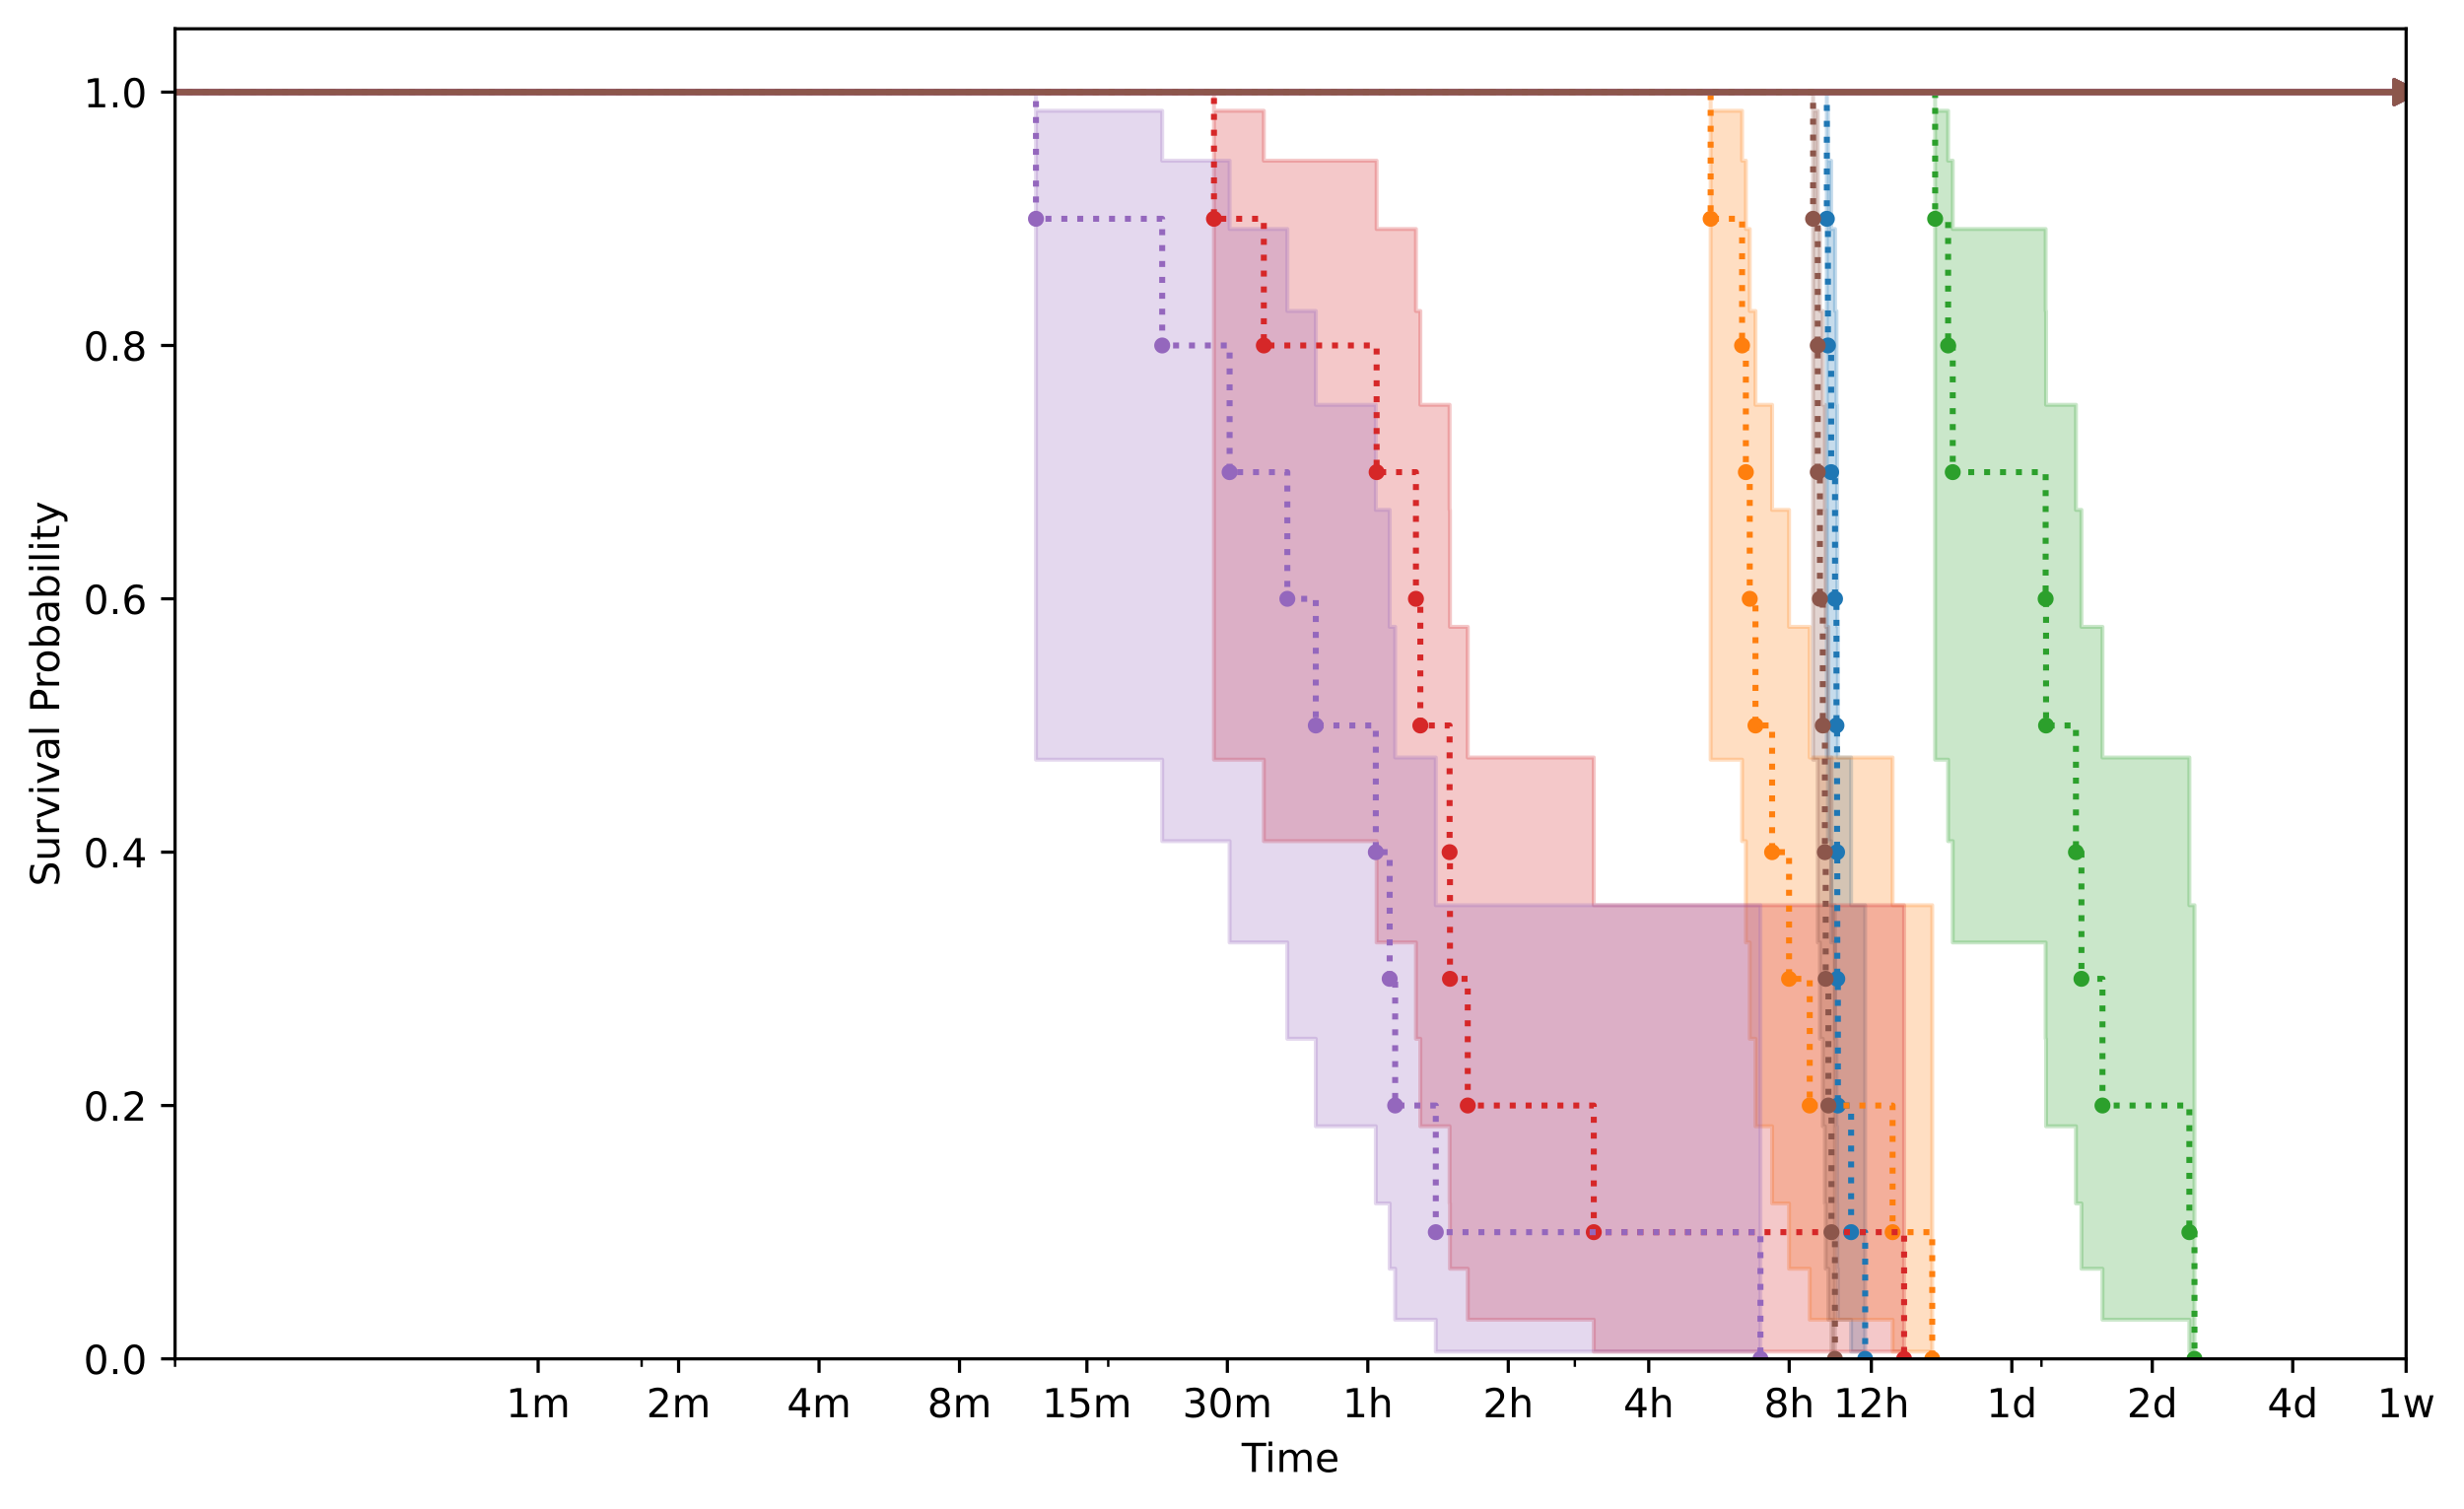 <?xml version="1.0" encoding="utf-8" standalone="no"?>
<!DOCTYPE svg PUBLIC "-//W3C//DTD SVG 1.1//EN"
  "http://www.w3.org/Graphics/SVG/1.1/DTD/svg11.dtd">
<!-- Created with matplotlib (https://matplotlib.org/) -->
<svg height="377.396pt" version="1.1" viewBox="0 0 616.252 377.396" width="616.252pt" xmlns="http://www.w3.org/2000/svg" xmlns:xlink="http://www.w3.org/1999/xlink">
 <defs>
  <style type="text/css">
*{stroke-linecap:butt;stroke-linejoin:round;}
  </style>
 </defs>
 <g id="figure_1">
  <g id="patch_1">
   <path d="M 0 377.396 
L 616.252 377.396 
L 616.252 0 
L 0 0 
z
" style="fill:#ffffff;"/>
  </g>
  <g id="axes_1">
   <g id="patch_2">
    <path d="M 43.781 339.84 
L 601.781 339.84 
L 601.781 7.2 
L 43.781 7.2 
z
" style="fill:#ffffff;"/>
   </g>
   <g id="PolyCollection_1">
    <path clip-path="url(#p72eb9f3096)" d="M -167.45 23.04 
L -167.45 23.04 
L 456.898 23.04 
L 456.898 189.991 
L 457.175 189.991 
L 457.175 210.367 
L 457.975 210.367 
L 457.975 235.703 
L 458.946 235.703 
L 458.946 259.794 
L 459.303 259.794 
L 459.303 281.674 
L 459.456 281.674 
L 459.456 300.971 
L 459.511 300.971 
L 459.511 317.305 
L 459.657 317.305 
L 459.657 330.048 
L 462.971 330.048 
L 462.971 338.027 
L 466.483 338.027 
L 466.483 339.84 
L 466.483 339.84 
L 466.483 339.84 
L 466.483 226.385 
L 462.971 226.385 
L 462.971 189.45 
L 459.657 189.45 
L 459.657 156.772 
L 459.511 156.772 
L 459.511 127.519 
L 459.456 127.519 
L 459.456 101.234 
L 459.303 101.234 
L 459.303 77.776 
L 458.946 77.776 
L 458.946 57.271 
L 457.975 57.271 
L 457.975 40.188 
L 457.175 40.188 
L 457.175 27.703 
L 456.898 27.703 
L 456.898 23.04 
L -167.45 23.04 
z
" style="fill:#1f77b4;fill-opacity:0.25;stroke:#1f77b4;stroke-opacity:0.25;"/>
   </g>
   <g id="PolyCollection_2">
    <path clip-path="url(#p72eb9f3096)" d="M -167.45 23.04 
L -167.45 23.04 
L 601.781 23.04 
L 601.781 23.04 
L 601.781 23.04 
L 601.781 23.04 
L 601.781 23.04 
L -167.45 23.04 
z
" style="fill:#1f77b4;fill-opacity:0.25;stroke:#1f77b4;stroke-opacity:0.25;"/>
   </g>
   <g id="PolyCollection_3">
    <path clip-path="url(#p72eb9f3096)" d="M -167.45 23.04 
L -167.45 23.04 
L 427.835 23.04 
L 427.835 189.991 
L 435.698 189.991 
L 435.698 210.367 
L 436.644 210.367 
L 436.644 235.703 
L 437.615 235.703 
L 437.615 259.794 
L 439.048 259.794 
L 439.048 281.674 
L 443.207 281.674 
L 443.207 300.971 
L 447.447 300.971 
L 447.447 317.305 
L 452.616 317.305 
L 452.616 330.048 
L 473.34 330.048 
L 473.34 338.027 
L 483.254 338.027 
L 483.254 339.84 
L 483.254 339.84 
L 483.254 339.84 
L 483.254 226.385 
L 473.34 226.385 
L 473.34 189.45 
L 452.616 189.45 
L 452.616 156.772 
L 447.447 156.772 
L 447.447 127.519 
L 443.207 127.519 
L 443.207 101.234 
L 439.048 101.234 
L 439.048 77.776 
L 437.615 77.776 
L 437.615 57.271 
L 436.644 57.271 
L 436.644 40.188 
L 435.698 40.188 
L 435.698 27.703 
L 427.835 27.703 
L 427.835 23.04 
L -167.45 23.04 
z
" style="fill:#ff7f0e;fill-opacity:0.25;stroke:#ff7f0e;stroke-opacity:0.25;"/>
   </g>
   <g id="PolyCollection_4">
    <path clip-path="url(#p72eb9f3096)" d="M -167.45 23.04 
L -167.45 23.04 
L 601.781 23.04 
L 601.781 23.04 
L 601.781 23.04 
L 601.781 23.04 
L 601.781 23.04 
L -167.45 23.04 
z
" style="fill:#ff7f0e;fill-opacity:0.25;stroke:#ff7f0e;stroke-opacity:0.25;"/>
   </g>
   <g id="PolyCollection_5">
    <path clip-path="url(#p72eb9f3096)" d="M -167.45 23.04 
L -167.45 23.04 
L 483.983 23.04 
L 483.983 189.991 
L 487.229 189.991 
L 487.229 210.367 
L 488.385 210.367 
L 488.385 235.703 
L 511.618 235.703 
L 511.618 259.794 
L 511.722 259.794 
L 511.722 281.674 
L 519.202 281.674 
L 519.202 300.971 
L 520.575 300.971 
L 520.575 317.305 
L 525.832 317.305 
L 525.832 330.048 
L 547.566 330.048 
L 547.566 338.027 
L 548.846 338.027 
L 548.846 339.84 
L 548.846 339.84 
L 548.846 339.84 
L 548.846 226.385 
L 547.566 226.385 
L 547.566 189.45 
L 525.832 189.45 
L 525.832 156.772 
L 520.575 156.772 
L 520.575 127.519 
L 519.202 127.519 
L 519.202 101.234 
L 511.722 101.234 
L 511.722 77.776 
L 511.618 77.776 
L 511.618 57.271 
L 488.385 57.271 
L 488.385 40.188 
L 487.229 40.188 
L 487.229 27.703 
L 483.983 27.703 
L 483.983 23.04 
L -167.45 23.04 
z
" style="fill:#2ca02c;fill-opacity:0.25;stroke:#2ca02c;stroke-opacity:0.25;"/>
   </g>
   <g id="PolyCollection_6">
    <path clip-path="url(#p72eb9f3096)" d="M -167.45 23.04 
L -167.45 23.04 
L 601.781 23.04 
L 601.781 23.04 
L 601.781 23.04 
L 601.781 23.04 
L 601.781 23.04 
L -167.45 23.04 
z
" style="fill:#2ca02c;fill-opacity:0.25;stroke:#2ca02c;stroke-opacity:0.25;"/>
   </g>
   <g id="PolyCollection_7">
    <path clip-path="url(#p72eb9f3096)" d="M -167.45 23.04 
L -167.45 23.04 
L 303.619 23.04 
L 303.619 189.991 
L 316.088 189.991 
L 316.088 210.367 
L 344.298 210.367 
L 344.298 235.703 
L 354.13 235.703 
L 354.13 259.794 
L 355.228 259.794 
L 355.228 281.674 
L 362.55 281.674 
L 362.55 300.971 
L 362.644 300.971 
L 362.644 317.305 
L 367.089 317.305 
L 367.089 330.048 
L 398.611 330.048 
L 398.611 338.027 
L 476.215 338.027 
L 476.215 339.84 
L 476.215 339.84 
L 476.215 339.84 
L 476.215 226.385 
L 398.611 226.385 
L 398.611 189.45 
L 367.089 189.45 
L 367.089 156.772 
L 362.644 156.772 
L 362.644 127.519 
L 362.55 127.519 
L 362.55 101.234 
L 355.228 101.234 
L 355.228 77.776 
L 354.13 77.776 
L 354.13 57.271 
L 344.298 57.271 
L 344.298 40.188 
L 316.088 40.188 
L 316.088 27.703 
L 303.619 27.703 
L 303.619 23.04 
L -167.45 23.04 
z
" style="fill:#d62728;fill-opacity:0.25;stroke:#d62728;stroke-opacity:0.25;"/>
   </g>
   <g id="PolyCollection_8">
    <path clip-path="url(#p72eb9f3096)" d="M -167.45 23.04 
L -167.45 23.04 
L 601.781 23.04 
L 601.781 23.04 
L 601.781 23.04 
L 601.781 23.04 
L 601.781 23.04 
L -167.45 23.04 
z
" style="fill:#d62728;fill-opacity:0.25;stroke:#d62728;stroke-opacity:0.25;"/>
   </g>
   <g id="PolyCollection_9">
    <defs>
     <path d="M -167.45 -354.356 
L -167.45 -354.356 
L 259.099 -354.356 
L 259.099 -187.406 
L 290.667 -187.406 
L 290.667 -167.029 
L 307.525 -167.029 
L 307.525 -141.694 
L 321.965 -141.694 
L 321.965 -117.602 
L 329.085 -117.602 
L 329.085 -95.723 
L 344.095 -95.723 
L 344.095 -76.425 
L 347.561 -76.425 
L 347.561 -60.092 
L 348.932 -60.092 
L 348.932 -47.348 
L 359.097 -47.348 
L 359.097 -39.369 
L 440.291 -39.369 
L 440.291 -37.556 
L 440.291 -37.556 
L 440.291 -37.556 
L 440.291 -151.011 
L 359.097 -151.011 
L 359.097 -187.946 
L 348.932 -187.946 
L 348.932 -220.625 
L 347.561 -220.625 
L 347.561 -249.877 
L 344.095 -249.877 
L 344.095 -276.162 
L 329.085 -276.162 
L 329.085 -299.62 
L 321.965 -299.62 
L 321.965 -320.126 
L 307.525 -320.126 
L 307.525 -337.209 
L 290.667 -337.209 
L 290.667 -349.693 
L 259.099 -349.693 
L 259.099 -354.356 
L -167.45 -354.356 
z
" id="mc610e622b3" style="stroke:#9467bd;stroke-opacity:0.25;"/>
    </defs>
    <g clip-path="url(#p72eb9f3096)">
     <use style="fill:#9467bd;fill-opacity:0.25;stroke:#9467bd;stroke-opacity:0.25;" x="0" xlink:href="#mc610e622b3" y="377.396"/>
    </g>
   </g>
   <g id="PolyCollection_10">
    <path clip-path="url(#p72eb9f3096)" d="M -167.45 23.04 
L -167.45 23.04 
L 601.781 23.04 
L 601.781 23.04 
L 601.781 23.04 
L 601.781 23.04 
L 601.781 23.04 
L -167.45 23.04 
z
" style="fill:#9467bd;fill-opacity:0.25;stroke:#9467bd;stroke-opacity:0.25;"/>
   </g>
   <g id="PolyCollection_11">
    <path clip-path="url(#p72eb9f3096)" d="M -167.45 23.04 
L -167.45 23.04 
L 453.459 23.04 
L 453.459 189.991 
L 454.619 189.991 
L 454.619 210.367 
L 454.627 210.367 
L 454.627 235.703 
L 455.166 235.703 
L 455.166 259.794 
L 455.887 259.794 
L 455.887 281.674 
L 456.406 281.674 
L 456.406 300.971 
L 456.612 300.971 
L 456.612 317.305 
L 457.291 317.305 
L 457.291 330.048 
L 458.054 330.048 
L 458.054 338.027 
L 458.918 338.027 
L 458.918 339.84 
L 458.918 339.84 
L 458.918 339.84 
L 458.918 226.385 
L 458.054 226.385 
L 458.054 189.45 
L 457.291 189.45 
L 457.291 156.772 
L 456.612 156.772 
L 456.612 127.519 
L 456.406 127.519 
L 456.406 101.234 
L 455.887 101.234 
L 455.887 77.776 
L 455.166 77.776 
L 455.166 57.271 
L 454.627 57.271 
L 454.627 40.188 
L 454.619 40.188 
L 454.619 27.703 
L 453.459 27.703 
L 453.459 23.04 
L -167.45 23.04 
z
" style="fill:#8c564b;fill-opacity:0.25;stroke:#8c564b;stroke-opacity:0.25;"/>
   </g>
   <g id="PolyCollection_12">
    <path clip-path="url(#p72eb9f3096)" d="M -167.45 23.04 
L -167.45 23.04 
L 601.781 23.04 
L 601.781 23.04 
L 601.781 23.04 
L 601.781 23.04 
L 601.781 23.04 
L -167.45 23.04 
z
" style="fill:#8c564b;fill-opacity:0.25;stroke:#8c564b;stroke-opacity:0.25;"/>
   </g>
   <g id="matplotlib.axis_1">
    <g id="xtick_1">
     <g id="line2d_1">
      <defs>
       <path d="M 0 0 
L 0 3.5 
" id="m218b81f4ec" style="stroke:#000000;stroke-width:0.8;"/>
      </defs>
      <g>
       <use style="stroke:#000000;stroke-width:0.8;" x="134.589" xlink:href="#m218b81f4ec" y="339.84"/>
      </g>
     </g>
     <g id="text_1">
      <!-- 1m -->
      <defs>
       <path d="M 12.406 8.297 
L 28.516 8.297 
L 28.516 63.922 
L 10.984 60.406 
L 10.984 69.391 
L 28.422 72.906 
L 38.281 72.906 
L 38.281 8.297 
L 54.391 8.297 
L 54.391 0 
L 12.406 0 
z
" id="DejaVuSans-49"/>
       <path d="M 52 44.188 
Q 55.375 50.25 60.062 53.125 
Q 64.75 56 71.094 56 
Q 79.641 56 84.281 50.016 
Q 88.922 44.047 88.922 33.016 
L 88.922 0 
L 79.891 0 
L 79.891 32.719 
Q 79.891 40.578 77.094 44.375 
Q 74.312 48.188 68.609 48.188 
Q 61.625 48.188 57.562 43.547 
Q 53.516 38.922 53.516 30.906 
L 53.516 0 
L 44.484 0 
L 44.484 32.719 
Q 44.484 40.625 41.703 44.406 
Q 38.922 48.188 33.109 48.188 
Q 26.219 48.188 22.156 43.531 
Q 18.109 38.875 18.109 30.906 
L 18.109 0 
L 9.078 0 
L 9.078 54.688 
L 18.109 54.688 
L 18.109 46.188 
Q 21.188 51.219 25.484 53.609 
Q 29.781 56 35.688 56 
Q 41.656 56 45.828 52.969 
Q 50 49.953 52 44.188 
z
" id="DejaVuSans-109"/>
      </defs>
      <g transform="translate(126.538 354.438)scale(0.1 -0.1)">
       <use xlink:href="#DejaVuSans-49"/>
       <use x="63.623" xlink:href="#DejaVuSans-109"/>
      </g>
     </g>
    </g>
    <g id="xtick_2">
     <g id="line2d_2">
      <g>
       <use style="stroke:#000000;stroke-width:0.8;" x="169.719" xlink:href="#m218b81f4ec" y="339.84"/>
      </g>
     </g>
     <g id="text_2">
      <!-- 2m -->
      <defs>
       <path d="M 19.188 8.297 
L 53.609 8.297 
L 53.609 0 
L 7.328 0 
L 7.328 8.297 
Q 12.938 14.109 22.625 23.891 
Q 32.328 33.688 34.812 36.531 
Q 39.547 41.844 41.422 45.531 
Q 43.312 49.219 43.312 52.781 
Q 43.312 58.594 39.234 62.25 
Q 35.156 65.922 28.609 65.922 
Q 23.969 65.922 18.812 64.312 
Q 13.672 62.703 7.812 59.422 
L 7.812 69.391 
Q 13.766 71.781 18.938 73 
Q 24.125 74.219 28.422 74.219 
Q 39.75 74.219 46.484 68.547 
Q 53.219 62.891 53.219 53.422 
Q 53.219 48.922 51.531 44.891 
Q 49.859 40.875 45.406 35.406 
Q 44.188 33.984 37.641 27.219 
Q 31.109 20.453 19.188 8.297 
z
" id="DejaVuSans-50"/>
      </defs>
      <g transform="translate(161.667 354.438)scale(0.1 -0.1)">
       <use xlink:href="#DejaVuSans-50"/>
       <use x="63.623" xlink:href="#DejaVuSans-109"/>
      </g>
     </g>
    </g>
    <g id="xtick_3">
     <g id="line2d_3">
      <g>
       <use style="stroke:#000000;stroke-width:0.8;" x="204.848" xlink:href="#m218b81f4ec" y="339.84"/>
      </g>
     </g>
     <g id="text_3">
      <!-- 4m -->
      <defs>
       <path d="M 37.797 64.312 
L 12.891 25.391 
L 37.797 25.391 
z
M 35.203 72.906 
L 47.609 72.906 
L 47.609 25.391 
L 58.016 25.391 
L 58.016 17.188 
L 47.609 17.188 
L 47.609 0 
L 37.797 0 
L 37.797 17.188 
L 4.891 17.188 
L 4.891 26.703 
z
" id="DejaVuSans-52"/>
      </defs>
      <g transform="translate(196.796 354.438)scale(0.1 -0.1)">
       <use xlink:href="#DejaVuSans-52"/>
       <use x="63.623" xlink:href="#DejaVuSans-109"/>
      </g>
     </g>
    </g>
    <g id="xtick_4">
     <g id="line2d_4">
      <g>
       <use style="stroke:#000000;stroke-width:0.8;" x="239.977" xlink:href="#m218b81f4ec" y="339.84"/>
      </g>
     </g>
     <g id="text_4">
      <!-- 8m -->
      <defs>
       <path d="M 31.781 34.625 
Q 24.75 34.625 20.719 30.859 
Q 16.703 27.094 16.703 20.516 
Q 16.703 13.922 20.719 10.156 
Q 24.75 6.391 31.781 6.391 
Q 38.812 6.391 42.859 10.172 
Q 46.922 13.969 46.922 20.516 
Q 46.922 27.094 42.891 30.859 
Q 38.875 34.625 31.781 34.625 
z
M 21.922 38.812 
Q 15.578 40.375 12.031 44.719 
Q 8.5 49.078 8.5 55.328 
Q 8.5 64.062 14.719 69.141 
Q 20.953 74.219 31.781 74.219 
Q 42.672 74.219 48.875 69.141 
Q 55.078 64.062 55.078 55.328 
Q 55.078 49.078 51.531 44.719 
Q 48 40.375 41.703 38.812 
Q 48.828 37.156 52.797 32.312 
Q 56.781 27.484 56.781 20.516 
Q 56.781 9.906 50.312 4.234 
Q 43.844 -1.422 31.781 -1.422 
Q 19.734 -1.422 13.25 4.234 
Q 6.781 9.906 6.781 20.516 
Q 6.781 27.484 10.781 32.312 
Q 14.797 37.156 21.922 38.812 
z
M 18.312 54.391 
Q 18.312 48.734 21.844 45.562 
Q 25.391 42.391 31.781 42.391 
Q 38.141 42.391 41.719 45.562 
Q 45.312 48.734 45.312 54.391 
Q 45.312 60.062 41.719 63.234 
Q 38.141 66.406 31.781 66.406 
Q 25.391 66.406 21.844 63.234 
Q 18.312 60.062 18.312 54.391 
z
" id="DejaVuSans-56"/>
      </defs>
      <g transform="translate(231.926 354.438)scale(0.1 -0.1)">
       <use xlink:href="#DejaVuSans-56"/>
       <use x="63.623" xlink:href="#DejaVuSans-109"/>
      </g>
     </g>
    </g>
    <g id="xtick_5">
     <g id="line2d_5">
      <g>
       <use style="stroke:#000000;stroke-width:0.8;" x="271.836" xlink:href="#m218b81f4ec" y="339.84"/>
      </g>
     </g>
     <g id="text_5">
      <!-- 15m -->
      <defs>
       <path d="M 10.797 72.906 
L 49.516 72.906 
L 49.516 64.594 
L 19.828 64.594 
L 19.828 46.734 
Q 21.969 47.469 24.109 47.828 
Q 26.266 48.188 28.422 48.188 
Q 40.625 48.188 47.75 41.5 
Q 54.891 34.812 54.891 23.391 
Q 54.891 11.625 47.562 5.094 
Q 40.234 -1.422 26.906 -1.422 
Q 22.312 -1.422 17.547 -0.641 
Q 12.797 0.141 7.719 1.703 
L 7.719 11.625 
Q 12.109 9.234 16.797 8.062 
Q 21.484 6.891 26.703 6.891 
Q 35.156 6.891 40.078 11.328 
Q 45.016 15.766 45.016 23.391 
Q 45.016 31 40.078 35.438 
Q 35.156 39.891 26.703 39.891 
Q 22.75 39.891 18.812 39.016 
Q 14.891 38.141 10.797 36.281 
z
" id="DejaVuSans-53"/>
      </defs>
      <g transform="translate(260.603 354.438)scale(0.1 -0.1)">
       <use xlink:href="#DejaVuSans-49"/>
       <use x="63.623" xlink:href="#DejaVuSans-53"/>
       <use x="127.246" xlink:href="#DejaVuSans-109"/>
      </g>
     </g>
    </g>
    <g id="xtick_6">
     <g id="line2d_6">
      <g>
       <use style="stroke:#000000;stroke-width:0.8;" x="306.965" xlink:href="#m218b81f4ec" y="339.84"/>
      </g>
     </g>
     <g id="text_6">
      <!-- 30m -->
      <defs>
       <path d="M 40.578 39.312 
Q 47.656 37.797 51.625 33 
Q 55.609 28.219 55.609 21.188 
Q 55.609 10.406 48.188 4.484 
Q 40.766 -1.422 27.094 -1.422 
Q 22.516 -1.422 17.656 -0.516 
Q 12.797 0.391 7.625 2.203 
L 7.625 11.719 
Q 11.719 9.328 16.594 8.109 
Q 21.484 6.891 26.812 6.891 
Q 36.078 6.891 40.938 10.547 
Q 45.797 14.203 45.797 21.188 
Q 45.797 27.641 41.281 31.266 
Q 36.766 34.906 28.719 34.906 
L 20.219 34.906 
L 20.219 43.016 
L 29.109 43.016 
Q 36.375 43.016 40.234 45.922 
Q 44.094 48.828 44.094 54.297 
Q 44.094 59.906 40.109 62.906 
Q 36.141 65.922 28.719 65.922 
Q 24.656 65.922 20.016 65.031 
Q 15.375 64.156 9.812 62.312 
L 9.812 71.094 
Q 15.438 72.656 20.344 73.438 
Q 25.25 74.219 29.594 74.219 
Q 40.828 74.219 47.359 69.109 
Q 53.906 64.016 53.906 55.328 
Q 53.906 49.266 50.438 45.094 
Q 46.969 40.922 40.578 39.312 
z
" id="DejaVuSans-51"/>
       <path d="M 31.781 66.406 
Q 24.172 66.406 20.328 58.906 
Q 16.5 51.422 16.5 36.375 
Q 16.5 21.391 20.328 13.891 
Q 24.172 6.391 31.781 6.391 
Q 39.453 6.391 43.281 13.891 
Q 47.125 21.391 47.125 36.375 
Q 47.125 51.422 43.281 58.906 
Q 39.453 66.406 31.781 66.406 
z
M 31.781 74.219 
Q 44.047 74.219 50.516 64.516 
Q 56.984 54.828 56.984 36.375 
Q 56.984 17.969 50.516 8.266 
Q 44.047 -1.422 31.781 -1.422 
Q 19.531 -1.422 13.062 8.266 
Q 6.594 17.969 6.594 36.375 
Q 6.594 54.828 13.062 64.516 
Q 19.531 74.219 31.781 74.219 
z
" id="DejaVuSans-48"/>
      </defs>
      <g transform="translate(295.732 354.438)scale(0.1 -0.1)">
       <use xlink:href="#DejaVuSans-51"/>
       <use x="63.623" xlink:href="#DejaVuSans-48"/>
       <use x="127.246" xlink:href="#DejaVuSans-109"/>
      </g>
     </g>
    </g>
    <g id="xtick_7">
     <g id="line2d_7">
      <g>
       <use style="stroke:#000000;stroke-width:0.8;" x="342.094" xlink:href="#m218b81f4ec" y="339.84"/>
      </g>
     </g>
     <g id="text_7">
      <!-- 1h -->
      <defs>
       <path d="M 54.891 33.016 
L 54.891 0 
L 45.906 0 
L 45.906 32.719 
Q 45.906 40.484 42.875 44.328 
Q 39.844 48.188 33.797 48.188 
Q 26.516 48.188 22.312 43.547 
Q 18.109 38.922 18.109 30.906 
L 18.109 0 
L 9.078 0 
L 9.078 75.984 
L 18.109 75.984 
L 18.109 46.188 
Q 21.344 51.125 25.703 53.562 
Q 30.078 56 35.797 56 
Q 45.219 56 50.047 50.172 
Q 54.891 44.344 54.891 33.016 
z
" id="DejaVuSans-104"/>
      </defs>
      <g transform="translate(335.744 354.438)scale(0.1 -0.1)">
       <use xlink:href="#DejaVuSans-49"/>
       <use x="63.623" xlink:href="#DejaVuSans-104"/>
      </g>
     </g>
    </g>
    <g id="xtick_8">
     <g id="line2d_8">
      <g>
       <use style="stroke:#000000;stroke-width:0.8;" x="377.224" xlink:href="#m218b81f4ec" y="339.84"/>
      </g>
     </g>
     <g id="text_8">
      <!-- 2h -->
      <g transform="translate(370.874 354.438)scale(0.1 -0.1)">
       <use xlink:href="#DejaVuSans-50"/>
       <use x="63.623" xlink:href="#DejaVuSans-104"/>
      </g>
     </g>
    </g>
    <g id="xtick_9">
     <g id="line2d_9">
      <g>
       <use style="stroke:#000000;stroke-width:0.8;" x="412.353" xlink:href="#m218b81f4ec" y="339.84"/>
      </g>
     </g>
     <g id="text_9">
      <!-- 4h -->
      <g transform="translate(406.003 354.438)scale(0.1 -0.1)">
       <use xlink:href="#DejaVuSans-52"/>
       <use x="63.623" xlink:href="#DejaVuSans-104"/>
      </g>
     </g>
    </g>
    <g id="xtick_10">
     <g id="line2d_10">
      <g>
       <use style="stroke:#000000;stroke-width:0.8;" x="447.482" xlink:href="#m218b81f4ec" y="339.84"/>
      </g>
     </g>
     <g id="text_10">
      <!-- 8h -->
      <g transform="translate(441.132 354.438)scale(0.1 -0.1)">
       <use xlink:href="#DejaVuSans-56"/>
       <use x="63.623" xlink:href="#DejaVuSans-104"/>
      </g>
     </g>
    </g>
    <g id="xtick_11">
     <g id="line2d_11">
      <g>
       <use style="stroke:#000000;stroke-width:0.8;" x="468.031" xlink:href="#m218b81f4ec" y="339.84"/>
      </g>
     </g>
     <g id="text_11">
      <!-- 12h -->
      <g transform="translate(458.5 354.438)scale(0.1 -0.1)">
       <use xlink:href="#DejaVuSans-49"/>
       <use x="63.623" xlink:href="#DejaVuSans-50"/>
       <use x="127.246" xlink:href="#DejaVuSans-104"/>
      </g>
     </g>
    </g>
    <g id="xtick_12">
     <g id="line2d_12">
      <g>
       <use style="stroke:#000000;stroke-width:0.8;" x="503.161" xlink:href="#m218b81f4ec" y="339.84"/>
      </g>
     </g>
     <g id="text_12">
      <!-- 1d -->
      <defs>
       <path d="M 45.406 46.391 
L 45.406 75.984 
L 54.391 75.984 
L 54.391 0 
L 45.406 0 
L 45.406 8.203 
Q 42.578 3.328 38.25 0.953 
Q 33.938 -1.422 27.875 -1.422 
Q 17.969 -1.422 11.734 6.484 
Q 5.516 14.406 5.516 27.297 
Q 5.516 40.188 11.734 48.094 
Q 17.969 56 27.875 56 
Q 33.938 56 38.25 53.625 
Q 42.578 51.266 45.406 46.391 
z
M 14.797 27.297 
Q 14.797 17.391 18.875 11.75 
Q 22.953 6.109 30.078 6.109 
Q 37.203 6.109 41.297 11.75 
Q 45.406 17.391 45.406 27.297 
Q 45.406 37.203 41.297 42.844 
Q 37.203 48.484 30.078 48.484 
Q 22.953 48.484 18.875 42.844 
Q 14.797 37.203 14.797 27.297 
z
" id="DejaVuSans-100"/>
      </defs>
      <g transform="translate(496.805 354.438)scale(0.1 -0.1)">
       <use xlink:href="#DejaVuSans-49"/>
       <use x="63.623" xlink:href="#DejaVuSans-100"/>
      </g>
     </g>
    </g>
    <g id="xtick_13">
     <g id="line2d_13">
      <g>
       <use style="stroke:#000000;stroke-width:0.8;" x="538.29" xlink:href="#m218b81f4ec" y="339.84"/>
      </g>
     </g>
     <g id="text_13">
      <!-- 2d -->
      <g transform="translate(531.935 354.438)scale(0.1 -0.1)">
       <use xlink:href="#DejaVuSans-50"/>
       <use x="63.623" xlink:href="#DejaVuSans-100"/>
      </g>
     </g>
    </g>
    <g id="xtick_14">
     <g id="line2d_14">
      <g>
       <use style="stroke:#000000;stroke-width:0.8;" x="573.419" xlink:href="#m218b81f4ec" y="339.84"/>
      </g>
     </g>
     <g id="text_14">
      <!-- 4d -->
      <g transform="translate(567.064 354.438)scale(0.1 -0.1)">
       <use xlink:href="#DejaVuSans-52"/>
       <use x="63.623" xlink:href="#DejaVuSans-100"/>
      </g>
     </g>
    </g>
    <g id="xtick_15">
     <g id="line2d_15">
      <g>
       <use style="stroke:#000000;stroke-width:0.8;" x="601.781" xlink:href="#m218b81f4ec" y="339.84"/>
      </g>
     </g>
     <g id="text_15">
      <!-- 1w -->
      <defs>
       <path d="M 4.203 54.688 
L 13.188 54.688 
L 24.422 12.016 
L 35.594 54.688 
L 46.188 54.688 
L 57.422 12.016 
L 68.609 54.688 
L 77.594 54.688 
L 63.281 0 
L 52.688 0 
L 40.922 44.828 
L 29.109 0 
L 18.5 0 
z
" id="DejaVuSans-119"/>
      </defs>
      <g transform="translate(594.511 354.438)scale(0.1 -0.1)">
       <use xlink:href="#DejaVuSans-49"/>
       <use x="63.623" xlink:href="#DejaVuSans-119"/>
      </g>
     </g>
    </g>
    <g id="xtick_16">
     <g id="line2d_16">
      <defs>
       <path d="M 0 0 
L 0 2 
" id="mbecf3d62a8" style="stroke:#000000;stroke-width:0.6;"/>
      </defs>
      <g>
       <use style="stroke:#000000;stroke-width:0.6;" x="43.781" xlink:href="#mbecf3d62a8" y="339.84"/>
      </g>
     </g>
    </g>
    <g id="xtick_17">
     <g id="line2d_17">
      <g>
       <use style="stroke:#000000;stroke-width:0.6;" x="160.478" xlink:href="#mbecf3d62a8" y="339.84"/>
      </g>
     </g>
    </g>
    <g id="xtick_18">
     <g id="line2d_18">
      <g>
       <use style="stroke:#000000;stroke-width:0.6;" x="277.175" xlink:href="#mbecf3d62a8" y="339.84"/>
      </g>
     </g>
    </g>
    <g id="xtick_19">
     <g id="line2d_19">
      <g>
       <use style="stroke:#000000;stroke-width:0.6;" x="393.872" xlink:href="#mbecf3d62a8" y="339.84"/>
      </g>
     </g>
    </g>
    <g id="xtick_20">
     <g id="line2d_20">
      <g>
       <use style="stroke:#000000;stroke-width:0.6;" x="510.569" xlink:href="#mbecf3d62a8" y="339.84"/>
      </g>
     </g>
    </g>
    <g id="text_16">
     <!-- Time -->
     <defs>
      <path d="M -0.297 72.906 
L 61.375 72.906 
L 61.375 64.594 
L 35.5 64.594 
L 35.5 0 
L 25.594 0 
L 25.594 64.594 
L -0.297 64.594 
z
" id="DejaVuSans-84"/>
      <path d="M 9.422 54.688 
L 18.406 54.688 
L 18.406 0 
L 9.422 0 
z
M 9.422 75.984 
L 18.406 75.984 
L 18.406 64.594 
L 9.422 64.594 
z
" id="DejaVuSans-105"/>
      <path d="M 56.203 29.594 
L 56.203 25.203 
L 14.891 25.203 
Q 15.484 15.922 20.484 11.062 
Q 25.484 6.203 34.422 6.203 
Q 39.594 6.203 44.453 7.469 
Q 49.312 8.734 54.109 11.281 
L 54.109 2.781 
Q 49.266 0.734 44.188 -0.344 
Q 39.109 -1.422 33.891 -1.422 
Q 20.797 -1.422 13.156 6.188 
Q 5.516 13.812 5.516 26.812 
Q 5.516 40.234 12.766 48.109 
Q 20.016 56 32.328 56 
Q 43.359 56 49.781 48.891 
Q 56.203 41.797 56.203 29.594 
z
M 47.219 32.234 
Q 47.125 39.594 43.094 43.984 
Q 39.062 48.391 32.422 48.391 
Q 24.906 48.391 20.391 44.141 
Q 15.875 39.891 15.188 32.172 
z
" id="DejaVuSans-101"/>
     </defs>
     <g transform="translate(310.548 368.117)scale(0.1 -0.1)">
      <use xlink:href="#DejaVuSans-84"/>
      <use x="57.959" xlink:href="#DejaVuSans-105"/>
      <use x="85.742" xlink:href="#DejaVuSans-109"/>
      <use x="183.154" xlink:href="#DejaVuSans-101"/>
     </g>
    </g>
   </g>
   <g id="matplotlib.axis_2">
    <g id="ytick_1">
     <g id="line2d_21">
      <defs>
       <path d="M 0 0 
L -3.5 0 
" id="mbb602f7988" style="stroke:#000000;stroke-width:0.8;"/>
      </defs>
      <g>
       <use style="stroke:#000000;stroke-width:0.8;" x="43.781" xlink:href="#mbb602f7988" y="339.84"/>
      </g>
     </g>
     <g id="text_17">
      <!-- 0.0 -->
      <defs>
       <path d="M 10.688 12.406 
L 21 12.406 
L 21 0 
L 10.688 0 
z
" id="DejaVuSans-46"/>
      </defs>
      <g transform="translate(20.878 343.639)scale(0.1 -0.1)">
       <use xlink:href="#DejaVuSans-48"/>
       <use x="63.623" xlink:href="#DejaVuSans-46"/>
       <use x="95.41" xlink:href="#DejaVuSans-48"/>
      </g>
     </g>
    </g>
    <g id="ytick_2">
     <g id="line2d_22">
      <g>
       <use style="stroke:#000000;stroke-width:0.8;" x="43.781" xlink:href="#mbb602f7988" y="276.48"/>
      </g>
     </g>
     <g id="text_18">
      <!-- 0.2 -->
      <g transform="translate(20.878 280.279)scale(0.1 -0.1)">
       <use xlink:href="#DejaVuSans-48"/>
       <use x="63.623" xlink:href="#DejaVuSans-46"/>
       <use x="95.41" xlink:href="#DejaVuSans-50"/>
      </g>
     </g>
    </g>
    <g id="ytick_3">
     <g id="line2d_23">
      <g>
       <use style="stroke:#000000;stroke-width:0.8;" x="43.781" xlink:href="#mbb602f7988" y="213.12"/>
      </g>
     </g>
     <g id="text_19">
      <!-- 0.4 -->
      <g transform="translate(20.878 216.919)scale(0.1 -0.1)">
       <use xlink:href="#DejaVuSans-48"/>
       <use x="63.623" xlink:href="#DejaVuSans-46"/>
       <use x="95.41" xlink:href="#DejaVuSans-52"/>
      </g>
     </g>
    </g>
    <g id="ytick_4">
     <g id="line2d_24">
      <g>
       <use style="stroke:#000000;stroke-width:0.8;" x="43.781" xlink:href="#mbb602f7988" y="149.76"/>
      </g>
     </g>
     <g id="text_20">
      <!-- 0.6 -->
      <defs>
       <path d="M 33.016 40.375 
Q 26.375 40.375 22.484 35.828 
Q 18.609 31.297 18.609 23.391 
Q 18.609 15.531 22.484 10.953 
Q 26.375 6.391 33.016 6.391 
Q 39.656 6.391 43.531 10.953 
Q 47.406 15.531 47.406 23.391 
Q 47.406 31.297 43.531 35.828 
Q 39.656 40.375 33.016 40.375 
z
M 52.594 71.297 
L 52.594 62.312 
Q 48.875 64.062 45.094 64.984 
Q 41.312 65.922 37.594 65.922 
Q 27.828 65.922 22.672 59.328 
Q 17.531 52.734 16.797 39.406 
Q 19.672 43.656 24.016 45.922 
Q 28.375 48.188 33.594 48.188 
Q 44.578 48.188 50.953 41.516 
Q 57.328 34.859 57.328 23.391 
Q 57.328 12.156 50.688 5.359 
Q 44.047 -1.422 33.016 -1.422 
Q 20.359 -1.422 13.672 8.266 
Q 6.984 17.969 6.984 36.375 
Q 6.984 53.656 15.188 63.938 
Q 23.391 74.219 37.203 74.219 
Q 40.922 74.219 44.703 73.484 
Q 48.484 72.75 52.594 71.297 
z
" id="DejaVuSans-54"/>
      </defs>
      <g transform="translate(20.878 153.559)scale(0.1 -0.1)">
       <use xlink:href="#DejaVuSans-48"/>
       <use x="63.623" xlink:href="#DejaVuSans-46"/>
       <use x="95.41" xlink:href="#DejaVuSans-54"/>
      </g>
     </g>
    </g>
    <g id="ytick_5">
     <g id="line2d_25">
      <g>
       <use style="stroke:#000000;stroke-width:0.8;" x="43.781" xlink:href="#mbb602f7988" y="86.4"/>
      </g>
     </g>
     <g id="text_21">
      <!-- 0.8 -->
      <g transform="translate(20.878 90.199)scale(0.1 -0.1)">
       <use xlink:href="#DejaVuSans-48"/>
       <use x="63.623" xlink:href="#DejaVuSans-46"/>
       <use x="95.41" xlink:href="#DejaVuSans-56"/>
      </g>
     </g>
    </g>
    <g id="ytick_6">
     <g id="line2d_26">
      <g>
       <use style="stroke:#000000;stroke-width:0.8;" x="43.781" xlink:href="#mbb602f7988" y="23.04"/>
      </g>
     </g>
     <g id="text_22">
      <!-- 1.0 -->
      <g transform="translate(20.878 26.839)scale(0.1 -0.1)">
       <use xlink:href="#DejaVuSans-49"/>
       <use x="63.623" xlink:href="#DejaVuSans-46"/>
       <use x="95.41" xlink:href="#DejaVuSans-48"/>
      </g>
     </g>
    </g>
    <g id="text_23">
     <!-- Survival Probability -->
     <defs>
      <path d="M 53.516 70.516 
L 53.516 60.891 
Q 47.906 63.578 42.922 64.891 
Q 37.938 66.219 33.297 66.219 
Q 25.25 66.219 20.875 63.094 
Q 16.5 59.969 16.5 54.203 
Q 16.5 49.359 19.406 46.891 
Q 22.312 44.438 30.422 42.922 
L 36.375 41.703 
Q 47.406 39.594 52.656 34.297 
Q 57.906 29 57.906 20.125 
Q 57.906 9.516 50.797 4.047 
Q 43.703 -1.422 29.984 -1.422 
Q 24.812 -1.422 18.969 -0.25 
Q 13.141 0.922 6.891 3.219 
L 6.891 13.375 
Q 12.891 10.016 18.656 8.297 
Q 24.422 6.594 29.984 6.594 
Q 38.422 6.594 43.016 9.906 
Q 47.609 13.234 47.609 19.391 
Q 47.609 24.75 44.312 27.781 
Q 41.016 30.812 33.5 32.328 
L 27.484 33.5 
Q 16.453 35.688 11.516 40.375 
Q 6.594 45.062 6.594 53.422 
Q 6.594 63.094 13.406 68.656 
Q 20.219 74.219 32.172 74.219 
Q 37.312 74.219 42.625 73.281 
Q 47.953 72.359 53.516 70.516 
z
" id="DejaVuSans-83"/>
      <path d="M 8.5 21.578 
L 8.5 54.688 
L 17.484 54.688 
L 17.484 21.922 
Q 17.484 14.156 20.5 10.266 
Q 23.531 6.391 29.594 6.391 
Q 36.859 6.391 41.078 11.031 
Q 45.312 15.672 45.312 23.688 
L 45.312 54.688 
L 54.297 54.688 
L 54.297 0 
L 45.312 0 
L 45.312 8.406 
Q 42.047 3.422 37.719 1 
Q 33.406 -1.422 27.688 -1.422 
Q 18.266 -1.422 13.375 4.438 
Q 8.5 10.297 8.5 21.578 
z
M 31.109 56 
z
" id="DejaVuSans-117"/>
      <path d="M 41.109 46.297 
Q 39.594 47.172 37.812 47.578 
Q 36.031 48 33.891 48 
Q 26.266 48 22.188 43.047 
Q 18.109 38.094 18.109 28.812 
L 18.109 0 
L 9.078 0 
L 9.078 54.688 
L 18.109 54.688 
L 18.109 46.188 
Q 20.953 51.172 25.484 53.578 
Q 30.031 56 36.531 56 
Q 37.453 56 38.578 55.875 
Q 39.703 55.766 41.062 55.516 
z
" id="DejaVuSans-114"/>
      <path d="M 2.984 54.688 
L 12.5 54.688 
L 29.594 8.797 
L 46.688 54.688 
L 56.203 54.688 
L 35.688 0 
L 23.484 0 
z
" id="DejaVuSans-118"/>
      <path d="M 34.281 27.484 
Q 23.391 27.484 19.188 25 
Q 14.984 22.516 14.984 16.5 
Q 14.984 11.719 18.141 8.906 
Q 21.297 6.109 26.703 6.109 
Q 34.188 6.109 38.703 11.406 
Q 43.219 16.703 43.219 25.484 
L 43.219 27.484 
z
M 52.203 31.203 
L 52.203 0 
L 43.219 0 
L 43.219 8.297 
Q 40.141 3.328 35.547 0.953 
Q 30.953 -1.422 24.312 -1.422 
Q 15.922 -1.422 10.953 3.297 
Q 6 8.016 6 15.922 
Q 6 25.141 12.172 29.828 
Q 18.359 34.516 30.609 34.516 
L 43.219 34.516 
L 43.219 35.406 
Q 43.219 41.609 39.141 45 
Q 35.062 48.391 27.688 48.391 
Q 23 48.391 18.547 47.266 
Q 14.109 46.141 10.016 43.891 
L 10.016 52.203 
Q 14.938 54.109 19.578 55.047 
Q 24.219 56 28.609 56 
Q 40.484 56 46.344 49.844 
Q 52.203 43.703 52.203 31.203 
z
" id="DejaVuSans-97"/>
      <path d="M 9.422 75.984 
L 18.406 75.984 
L 18.406 0 
L 9.422 0 
z
" id="DejaVuSans-108"/>
      <path id="DejaVuSans-32"/>
      <path d="M 19.672 64.797 
L 19.672 37.406 
L 32.078 37.406 
Q 38.969 37.406 42.719 40.969 
Q 46.484 44.531 46.484 51.125 
Q 46.484 57.672 42.719 61.234 
Q 38.969 64.797 32.078 64.797 
z
M 9.812 72.906 
L 32.078 72.906 
Q 44.344 72.906 50.609 67.359 
Q 56.891 61.812 56.891 51.125 
Q 56.891 40.328 50.609 34.812 
Q 44.344 29.297 32.078 29.297 
L 19.672 29.297 
L 19.672 0 
L 9.812 0 
z
" id="DejaVuSans-80"/>
      <path d="M 30.609 48.391 
Q 23.391 48.391 19.188 42.75 
Q 14.984 37.109 14.984 27.297 
Q 14.984 17.484 19.156 11.844 
Q 23.344 6.203 30.609 6.203 
Q 37.797 6.203 41.984 11.859 
Q 46.188 17.531 46.188 27.297 
Q 46.188 37.016 41.984 42.703 
Q 37.797 48.391 30.609 48.391 
z
M 30.609 56 
Q 42.328 56 49.016 48.375 
Q 55.719 40.766 55.719 27.297 
Q 55.719 13.875 49.016 6.219 
Q 42.328 -1.422 30.609 -1.422 
Q 18.844 -1.422 12.172 6.219 
Q 5.516 13.875 5.516 27.297 
Q 5.516 40.766 12.172 48.375 
Q 18.844 56 30.609 56 
z
" id="DejaVuSans-111"/>
      <path d="M 48.688 27.297 
Q 48.688 37.203 44.609 42.844 
Q 40.531 48.484 33.406 48.484 
Q 26.266 48.484 22.188 42.844 
Q 18.109 37.203 18.109 27.297 
Q 18.109 17.391 22.188 11.75 
Q 26.266 6.109 33.406 6.109 
Q 40.531 6.109 44.609 11.75 
Q 48.688 17.391 48.688 27.297 
z
M 18.109 46.391 
Q 20.953 51.266 25.266 53.625 
Q 29.594 56 35.594 56 
Q 45.562 56 51.781 48.094 
Q 58.016 40.188 58.016 27.297 
Q 58.016 14.406 51.781 6.484 
Q 45.562 -1.422 35.594 -1.422 
Q 29.594 -1.422 25.266 0.953 
Q 20.953 3.328 18.109 8.203 
L 18.109 0 
L 9.078 0 
L 9.078 75.984 
L 18.109 75.984 
z
" id="DejaVuSans-98"/>
      <path d="M 18.312 70.219 
L 18.312 54.688 
L 36.812 54.688 
L 36.812 47.703 
L 18.312 47.703 
L 18.312 18.016 
Q 18.312 11.328 20.141 9.422 
Q 21.969 7.516 27.594 7.516 
L 36.812 7.516 
L 36.812 0 
L 27.594 0 
Q 17.188 0 13.234 3.875 
Q 9.281 7.766 9.281 18.016 
L 9.281 47.703 
L 2.688 47.703 
L 2.688 54.688 
L 9.281 54.688 
L 9.281 70.219 
z
" id="DejaVuSans-116"/>
      <path d="M 32.172 -5.078 
Q 28.375 -14.844 24.75 -17.812 
Q 21.141 -20.797 15.094 -20.797 
L 7.906 -20.797 
L 7.906 -13.281 
L 13.188 -13.281 
Q 16.891 -13.281 18.938 -11.516 
Q 21 -9.766 23.484 -3.219 
L 25.094 0.875 
L 2.984 54.688 
L 12.5 54.688 
L 29.594 11.922 
L 46.688 54.688 
L 56.203 54.688 
z
" id="DejaVuSans-121"/>
     </defs>
     <g transform="translate(14.798 221.697)rotate(-90)scale(0.1 -0.1)">
      <use xlink:href="#DejaVuSans-83"/>
      <use x="63.477" xlink:href="#DejaVuSans-117"/>
      <use x="126.855" xlink:href="#DejaVuSans-114"/>
      <use x="167.969" xlink:href="#DejaVuSans-118"/>
      <use x="227.148" xlink:href="#DejaVuSans-105"/>
      <use x="254.932" xlink:href="#DejaVuSans-118"/>
      <use x="314.111" xlink:href="#DejaVuSans-97"/>
      <use x="375.391" xlink:href="#DejaVuSans-108"/>
      <use x="403.174" xlink:href="#DejaVuSans-32"/>
      <use x="434.961" xlink:href="#DejaVuSans-80"/>
      <use x="493.514" xlink:href="#DejaVuSans-114"/>
      <use x="532.377" xlink:href="#DejaVuSans-111"/>
      <use x="593.559" xlink:href="#DejaVuSans-98"/>
      <use x="657.035" xlink:href="#DejaVuSans-97"/>
      <use x="718.314" xlink:href="#DejaVuSans-98"/>
      <use x="781.791" xlink:href="#DejaVuSans-105"/>
      <use x="809.574" xlink:href="#DejaVuSans-108"/>
      <use x="837.357" xlink:href="#DejaVuSans-105"/>
      <use x="865.141" xlink:href="#DejaVuSans-116"/>
      <use x="904.35" xlink:href="#DejaVuSans-121"/>
     </g>
    </g>
   </g>
   <g id="line2d_27">
    <path clip-path="url(#p72eb9f3096)" d="M -1 23.04 
L 456.898 23.04 
L 456.898 54.72 
L 457.175 54.72 
L 457.175 86.4 
L 457.975 86.4 
L 457.975 118.08 
L 458.946 118.08 
L 458.946 149.76 
L 459.303 149.76 
L 459.303 181.44 
L 459.456 181.44 
L 459.456 213.12 
L 459.511 213.12 
L 459.511 244.8 
L 459.657 244.8 
L 459.657 276.48 
L 462.971 276.48 
L 462.971 308.16 
L 466.483 308.16 
L 466.483 339.84 
" style="fill:none;stroke:#1f77b4;stroke-dasharray:1.5,2.475;stroke-dashoffset:0;stroke-width:1.5;"/>
    <defs>
     <path d="M 0 1.5 
C 0.398 1.5 0.779 1.342 1.061 1.061 
C 1.342 0.779 1.5 0.398 1.5 0 
C 1.5 -0.398 1.342 -0.779 1.061 -1.061 
C 0.779 -1.342 0.398 -1.5 0 -1.5 
C -0.398 -1.5 -0.779 -1.342 -1.061 -1.061 
C -1.342 -0.779 -1.5 -0.398 -1.5 0 
C -1.5 0.398 -1.342 0.779 -1.061 1.061 
C -0.779 1.342 -0.398 1.5 0 1.5 
z
" id="mc4a68f3ae9" style="stroke:#1f77b4;"/>
    </defs>
    <g clip-path="url(#p72eb9f3096)">
     <use style="fill:#1f77b4;stroke:#1f77b4;" x="-1" xlink:href="#mc4a68f3ae9" y="31.486"/>
     <use style="fill:#1f77b4;stroke:#1f77b4;" x="456.898" xlink:href="#mc4a68f3ae9" y="54.72"/>
     <use style="fill:#1f77b4;stroke:#1f77b4;" x="457.175" xlink:href="#mc4a68f3ae9" y="86.4"/>
     <use style="fill:#1f77b4;stroke:#1f77b4;" x="457.975" xlink:href="#mc4a68f3ae9" y="118.08"/>
     <use style="fill:#1f77b4;stroke:#1f77b4;" x="458.946" xlink:href="#mc4a68f3ae9" y="149.76"/>
     <use style="fill:#1f77b4;stroke:#1f77b4;" x="459.303" xlink:href="#mc4a68f3ae9" y="181.44"/>
     <use style="fill:#1f77b4;stroke:#1f77b4;" x="459.456" xlink:href="#mc4a68f3ae9" y="213.12"/>
     <use style="fill:#1f77b4;stroke:#1f77b4;" x="459.511" xlink:href="#mc4a68f3ae9" y="244.8"/>
     <use style="fill:#1f77b4;stroke:#1f77b4;" x="459.657" xlink:href="#mc4a68f3ae9" y="276.48"/>
     <use style="fill:#1f77b4;stroke:#1f77b4;" x="462.971" xlink:href="#mc4a68f3ae9" y="308.16"/>
     <use style="fill:#1f77b4;stroke:#1f77b4;" x="466.483" xlink:href="#mc4a68f3ae9" y="339.84"/>
    </g>
   </g>
   <g id="line2d_28">
    <path clip-path="url(#p72eb9f3096)" d="M -1 23.04 
L 601.781 23.04 
L 601.781 23.04 
" style="fill:none;stroke:#1f77b4;stroke-linecap:square;stroke-width:1.5;"/>
    <defs>
     <path d="M 3 0 
L -3 -3 
L -3 3 
z
" id="m27070f0d10" style="stroke:#1f77b4;stroke-linejoin:miter;"/>
    </defs>
    <g clip-path="url(#p72eb9f3096)">
     <use style="fill:#1f77b4;stroke:#1f77b4;stroke-linejoin:miter;" x="-1" xlink:href="#m27070f0d10" y="23.04"/>
     <use style="fill:#1f77b4;stroke:#1f77b4;stroke-linejoin:miter;" x="601.781" xlink:href="#m27070f0d10" y="23.04"/>
    </g>
   </g>
   <g id="line2d_29">
    <path clip-path="url(#p72eb9f3096)" d="M -1 23.04 
L 427.835 23.04 
L 427.835 54.72 
L 435.698 54.72 
L 435.698 86.4 
L 436.644 86.4 
L 436.644 118.08 
L 437.615 118.08 
L 437.615 149.76 
L 439.048 149.76 
L 439.048 181.44 
L 443.207 181.44 
L 443.207 213.12 
L 447.447 213.12 
L 447.447 244.8 
L 452.616 244.8 
L 452.616 276.48 
L 473.34 276.48 
L 473.34 308.16 
L 483.254 308.16 
L 483.254 339.84 
" style="fill:none;stroke:#ff7f0e;stroke-dasharray:1.5,2.475;stroke-dashoffset:0;stroke-width:1.5;"/>
    <defs>
     <path d="M 0 1.5 
C 0.398 1.5 0.779 1.342 1.061 1.061 
C 1.342 0.779 1.5 0.398 1.5 0 
C 1.5 -0.398 1.342 -0.779 1.061 -1.061 
C 0.779 -1.342 0.398 -1.5 0 -1.5 
C -0.398 -1.5 -0.779 -1.342 -1.061 -1.061 
C -1.342 -0.779 -1.5 -0.398 -1.5 0 
C -1.5 0.398 -1.342 0.779 -1.061 1.061 
C -0.779 1.342 -0.398 1.5 0 1.5 
z
" id="m3f5abc7cbc" style="stroke:#ff7f0e;"/>
    </defs>
    <g clip-path="url(#p72eb9f3096)">
     <use style="fill:#ff7f0e;stroke:#ff7f0e;" x="-1" xlink:href="#m3f5abc7cbc" y="31.898"/>
     <use style="fill:#ff7f0e;stroke:#ff7f0e;" x="427.835" xlink:href="#m3f5abc7cbc" y="54.72"/>
     <use style="fill:#ff7f0e;stroke:#ff7f0e;" x="435.698" xlink:href="#m3f5abc7cbc" y="86.4"/>
     <use style="fill:#ff7f0e;stroke:#ff7f0e;" x="436.644" xlink:href="#m3f5abc7cbc" y="118.08"/>
     <use style="fill:#ff7f0e;stroke:#ff7f0e;" x="437.615" xlink:href="#m3f5abc7cbc" y="149.76"/>
     <use style="fill:#ff7f0e;stroke:#ff7f0e;" x="439.048" xlink:href="#m3f5abc7cbc" y="181.44"/>
     <use style="fill:#ff7f0e;stroke:#ff7f0e;" x="443.207" xlink:href="#m3f5abc7cbc" y="213.12"/>
     <use style="fill:#ff7f0e;stroke:#ff7f0e;" x="447.447" xlink:href="#m3f5abc7cbc" y="244.8"/>
     <use style="fill:#ff7f0e;stroke:#ff7f0e;" x="452.616" xlink:href="#m3f5abc7cbc" y="276.48"/>
     <use style="fill:#ff7f0e;stroke:#ff7f0e;" x="473.34" xlink:href="#m3f5abc7cbc" y="308.16"/>
     <use style="fill:#ff7f0e;stroke:#ff7f0e;" x="483.254" xlink:href="#m3f5abc7cbc" y="339.84"/>
    </g>
   </g>
   <g id="line2d_30">
    <path clip-path="url(#p72eb9f3096)" d="M -1 23.04 
L 601.781 23.04 
L 601.781 23.04 
" style="fill:none;stroke:#ff7f0e;stroke-linecap:square;stroke-width:1.5;"/>
    <defs>
     <path d="M 3 0 
L -3 -3 
L -3 3 
z
" id="m08f145350b" style="stroke:#ff7f0e;stroke-linejoin:miter;"/>
    </defs>
    <g clip-path="url(#p72eb9f3096)">
     <use style="fill:#ff7f0e;stroke:#ff7f0e;stroke-linejoin:miter;" x="-1" xlink:href="#m08f145350b" y="23.04"/>
     <use style="fill:#ff7f0e;stroke:#ff7f0e;stroke-linejoin:miter;" x="601.781" xlink:href="#m08f145350b" y="23.04"/>
    </g>
   </g>
   <g id="line2d_31">
    <path clip-path="url(#p72eb9f3096)" d="M -1 23.04 
L 483.983 23.04 
L 483.983 54.72 
L 487.229 54.72 
L 487.229 86.4 
L 488.385 86.4 
L 488.385 118.08 
L 511.618 118.08 
L 511.618 149.76 
L 511.722 149.76 
L 511.722 181.44 
L 519.202 181.44 
L 519.202 213.12 
L 520.575 213.12 
L 520.575 244.8 
L 525.832 244.8 
L 525.832 276.48 
L 547.566 276.48 
L 547.566 308.16 
L 548.846 308.16 
L 548.846 339.84 
" style="fill:none;stroke:#2ca02c;stroke-dasharray:1.5,2.475;stroke-dashoffset:0;stroke-width:1.5;"/>
    <defs>
     <path d="M 0 1.5 
C 0.398 1.5 0.779 1.342 1.061 1.061 
C 1.342 0.779 1.5 0.398 1.5 0 
C 1.5 -0.398 1.342 -0.779 1.061 -1.061 
C 0.779 -1.342 0.398 -1.5 0 -1.5 
C -0.398 -1.5 -0.779 -1.342 -1.061 -1.061 
C -1.342 -0.779 -1.5 -0.398 -1.5 0 
C -1.5 0.398 -1.342 0.779 -1.061 1.061 
C -0.779 1.342 -0.398 1.5 0 1.5 
z
" id="m270ee27314" style="stroke:#2ca02c;"/>
    </defs>
    <g clip-path="url(#p72eb9f3096)">
     <use style="fill:#2ca02c;stroke:#2ca02c;" x="-1" xlink:href="#m270ee27314" y="31.135"/>
     <use style="fill:#2ca02c;stroke:#2ca02c;" x="483.983" xlink:href="#m270ee27314" y="54.72"/>
     <use style="fill:#2ca02c;stroke:#2ca02c;" x="487.229" xlink:href="#m270ee27314" y="86.4"/>
     <use style="fill:#2ca02c;stroke:#2ca02c;" x="488.385" xlink:href="#m270ee27314" y="118.08"/>
     <use style="fill:#2ca02c;stroke:#2ca02c;" x="511.618" xlink:href="#m270ee27314" y="149.76"/>
     <use style="fill:#2ca02c;stroke:#2ca02c;" x="511.722" xlink:href="#m270ee27314" y="181.44"/>
     <use style="fill:#2ca02c;stroke:#2ca02c;" x="519.202" xlink:href="#m270ee27314" y="213.12"/>
     <use style="fill:#2ca02c;stroke:#2ca02c;" x="520.575" xlink:href="#m270ee27314" y="244.8"/>
     <use style="fill:#2ca02c;stroke:#2ca02c;" x="525.832" xlink:href="#m270ee27314" y="276.48"/>
     <use style="fill:#2ca02c;stroke:#2ca02c;" x="547.566" xlink:href="#m270ee27314" y="308.16"/>
     <use style="fill:#2ca02c;stroke:#2ca02c;" x="548.846" xlink:href="#m270ee27314" y="339.84"/>
    </g>
   </g>
   <g id="line2d_32">
    <path clip-path="url(#p72eb9f3096)" d="M -1 23.04 
L 601.781 23.04 
L 601.781 23.04 
" style="fill:none;stroke:#2ca02c;stroke-linecap:square;stroke-width:1.5;"/>
    <defs>
     <path d="M 3 0 
L -3 -3 
L -3 3 
z
" id="m8b7bcab553" style="stroke:#2ca02c;stroke-linejoin:miter;"/>
    </defs>
    <g clip-path="url(#p72eb9f3096)">
     <use style="fill:#2ca02c;stroke:#2ca02c;stroke-linejoin:miter;" x="-1" xlink:href="#m8b7bcab553" y="23.04"/>
     <use style="fill:#2ca02c;stroke:#2ca02c;stroke-linejoin:miter;" x="601.781" xlink:href="#m8b7bcab553" y="23.04"/>
    </g>
   </g>
   <g id="line2d_33">
    <path clip-path="url(#p72eb9f3096)" d="M -1 23.04 
L 303.619 23.04 
L 303.619 54.72 
L 316.088 54.72 
L 316.088 86.4 
L 344.298 86.4 
L 344.298 118.08 
L 354.13 118.08 
L 354.13 149.76 
L 355.228 149.76 
L 355.228 181.44 
L 362.55 181.44 
L 362.55 213.12 
L 362.644 213.12 
L 362.644 244.8 
L 367.089 244.8 
L 367.089 276.48 
L 398.611 276.48 
L 398.611 308.16 
L 476.215 308.16 
L 476.215 339.84 
" style="fill:none;stroke:#d62728;stroke-dasharray:1.5,2.475;stroke-dashoffset:0;stroke-width:1.5;"/>
    <defs>
     <path d="M 0 1.5 
C 0.398 1.5 0.779 1.342 1.061 1.061 
C 1.342 0.779 1.5 0.398 1.5 0 
C 1.5 -0.398 1.342 -0.779 1.061 -1.061 
C 0.779 -1.342 0.398 -1.5 0 -1.5 
C -0.398 -1.5 -0.779 -1.342 -1.061 -1.061 
C -1.342 -0.779 -1.5 -0.398 -1.5 0 
C -1.5 0.398 -1.342 0.779 -1.061 1.061 
C -0.779 1.342 -0.398 1.5 0 1.5 
z
" id="m061250542e" style="stroke:#d62728;"/>
    </defs>
    <g clip-path="url(#p72eb9f3096)">
     <use style="fill:#d62728;stroke:#d62728;" x="-1" xlink:href="#m061250542e" y="34.234"/>
     <use style="fill:#d62728;stroke:#d62728;" x="303.619" xlink:href="#m061250542e" y="54.72"/>
     <use style="fill:#d62728;stroke:#d62728;" x="316.088" xlink:href="#m061250542e" y="86.4"/>
     <use style="fill:#d62728;stroke:#d62728;" x="344.298" xlink:href="#m061250542e" y="118.08"/>
     <use style="fill:#d62728;stroke:#d62728;" x="354.13" xlink:href="#m061250542e" y="149.76"/>
     <use style="fill:#d62728;stroke:#d62728;" x="355.228" xlink:href="#m061250542e" y="181.44"/>
     <use style="fill:#d62728;stroke:#d62728;" x="362.55" xlink:href="#m061250542e" y="213.12"/>
     <use style="fill:#d62728;stroke:#d62728;" x="362.644" xlink:href="#m061250542e" y="244.8"/>
     <use style="fill:#d62728;stroke:#d62728;" x="367.089" xlink:href="#m061250542e" y="276.48"/>
     <use style="fill:#d62728;stroke:#d62728;" x="398.611" xlink:href="#m061250542e" y="308.16"/>
     <use style="fill:#d62728;stroke:#d62728;" x="476.215" xlink:href="#m061250542e" y="339.84"/>
    </g>
   </g>
   <g id="line2d_34">
    <path clip-path="url(#p72eb9f3096)" d="M -1 23.04 
L 601.781 23.04 
L 601.781 23.04 
" style="fill:none;stroke:#d62728;stroke-linecap:square;stroke-width:1.5;"/>
    <defs>
     <path d="M 3 0 
L -3 -3 
L -3 3 
z
" id="m9c5cacedf5" style="stroke:#d62728;stroke-linejoin:miter;"/>
    </defs>
    <g clip-path="url(#p72eb9f3096)">
     <use style="fill:#d62728;stroke:#d62728;stroke-linejoin:miter;" x="-1" xlink:href="#m9c5cacedf5" y="23.04"/>
     <use style="fill:#d62728;stroke:#d62728;stroke-linejoin:miter;" x="601.781" xlink:href="#m9c5cacedf5" y="23.04"/>
    </g>
   </g>
   <g id="line2d_35">
    <path clip-path="url(#p72eb9f3096)" d="M -1 23.04 
L 259.099 23.04 
L 259.099 54.72 
L 290.667 54.72 
L 290.667 86.4 
L 307.525 86.4 
L 307.525 118.08 
L 321.965 118.08 
L 321.965 149.76 
L 329.085 149.76 
L 329.085 181.44 
L 344.095 181.44 
L 344.095 213.12 
L 347.561 213.12 
L 347.561 244.8 
L 348.932 244.8 
L 348.932 276.48 
L 359.097 276.48 
L 359.097 308.16 
L 440.291 308.16 
L 440.291 339.84 
" style="fill:none;stroke:#9467bd;stroke-dasharray:1.5,2.475;stroke-dashoffset:0;stroke-width:1.5;"/>
    <defs>
     <path d="M 0 1.5 
C 0.398 1.5 0.779 1.342 1.061 1.061 
C 1.342 0.779 1.5 0.398 1.5 0 
C 1.5 -0.398 1.342 -0.779 1.061 -1.061 
C 0.779 -1.342 0.398 -1.5 0 -1.5 
C -0.398 -1.5 -0.779 -1.342 -1.061 -1.061 
C -1.342 -0.779 -1.5 -0.398 -1.5 0 
C -1.5 0.398 -1.342 0.779 -1.061 1.061 
C -0.779 1.342 -0.398 1.5 0 1.5 
z
" id="mfa06665a1e" style="stroke:#9467bd;"/>
    </defs>
    <g clip-path="url(#p72eb9f3096)">
     <use style="fill:#9467bd;stroke:#9467bd;" x="-1" xlink:href="#mfa06665a1e" y="35.402"/>
     <use style="fill:#9467bd;stroke:#9467bd;" x="259.099" xlink:href="#mfa06665a1e" y="54.72"/>
     <use style="fill:#9467bd;stroke:#9467bd;" x="290.667" xlink:href="#mfa06665a1e" y="86.4"/>
     <use style="fill:#9467bd;stroke:#9467bd;" x="307.525" xlink:href="#mfa06665a1e" y="118.08"/>
     <use style="fill:#9467bd;stroke:#9467bd;" x="321.965" xlink:href="#mfa06665a1e" y="149.76"/>
     <use style="fill:#9467bd;stroke:#9467bd;" x="329.085" xlink:href="#mfa06665a1e" y="181.44"/>
     <use style="fill:#9467bd;stroke:#9467bd;" x="344.095" xlink:href="#mfa06665a1e" y="213.12"/>
     <use style="fill:#9467bd;stroke:#9467bd;" x="347.561" xlink:href="#mfa06665a1e" y="244.8"/>
     <use style="fill:#9467bd;stroke:#9467bd;" x="348.932" xlink:href="#mfa06665a1e" y="276.48"/>
     <use style="fill:#9467bd;stroke:#9467bd;" x="359.097" xlink:href="#mfa06665a1e" y="308.16"/>
     <use style="fill:#9467bd;stroke:#9467bd;" x="440.291" xlink:href="#mfa06665a1e" y="339.84"/>
    </g>
   </g>
   <g id="line2d_36">
    <path clip-path="url(#p72eb9f3096)" d="M -1 23.04 
L 601.781 23.04 
L 601.781 23.04 
" style="fill:none;stroke:#9467bd;stroke-linecap:square;stroke-width:1.5;"/>
    <defs>
     <path d="M 3 0 
L -3 -3 
L -3 3 
z
" id="m956e57bc6f" style="stroke:#9467bd;stroke-linejoin:miter;"/>
    </defs>
    <g clip-path="url(#p72eb9f3096)">
     <use style="fill:#9467bd;stroke:#9467bd;stroke-linejoin:miter;" x="-1" xlink:href="#m956e57bc6f" y="23.04"/>
     <use style="fill:#9467bd;stroke:#9467bd;stroke-linejoin:miter;" x="601.781" xlink:href="#m956e57bc6f" y="23.04"/>
    </g>
   </g>
   <g id="line2d_37">
    <path clip-path="url(#p72eb9f3096)" d="M -1 23.04 
L 453.459 23.04 
L 453.459 54.72 
L 454.619 54.72 
L 454.619 86.4 
L 454.627 86.4 
L 454.627 118.08 
L 455.166 118.08 
L 455.166 149.76 
L 455.887 149.76 
L 455.887 181.44 
L 456.406 181.44 
L 456.406 213.12 
L 456.612 213.12 
L 456.612 244.8 
L 457.291 244.8 
L 457.291 276.48 
L 458.054 276.48 
L 458.054 308.16 
L 458.918 308.16 
L 458.918 339.84 
" style="fill:none;stroke:#8c564b;stroke-dasharray:1.5,2.475;stroke-dashoffset:0;stroke-width:1.5;"/>
    <defs>
     <path d="M 0 1.5 
C 0.398 1.5 0.779 1.342 1.061 1.061 
C 1.342 0.779 1.5 0.398 1.5 0 
C 1.5 -0.398 1.342 -0.779 1.061 -1.061 
C 0.779 -1.342 0.398 -1.5 0 -1.5 
C -0.398 -1.5 -0.779 -1.342 -1.061 -1.061 
C -1.342 -0.779 -1.5 -0.398 -1.5 0 
C -1.5 0.398 -1.342 0.779 -1.061 1.061 
C -0.779 1.342 -0.398 1.5 0 1.5 
z
" id="m49a9294418" style="stroke:#8c564b;"/>
    </defs>
    <g clip-path="url(#p72eb9f3096)">
     <use style="fill:#8c564b;stroke:#8c564b;" x="-1" xlink:href="#m49a9294418" y="31.533"/>
     <use style="fill:#8c564b;stroke:#8c564b;" x="453.459" xlink:href="#m49a9294418" y="54.72"/>
     <use style="fill:#8c564b;stroke:#8c564b;" x="454.619" xlink:href="#m49a9294418" y="86.4"/>
     <use style="fill:#8c564b;stroke:#8c564b;" x="454.627" xlink:href="#m49a9294418" y="118.08"/>
     <use style="fill:#8c564b;stroke:#8c564b;" x="455.166" xlink:href="#m49a9294418" y="149.76"/>
     <use style="fill:#8c564b;stroke:#8c564b;" x="455.887" xlink:href="#m49a9294418" y="181.44"/>
     <use style="fill:#8c564b;stroke:#8c564b;" x="456.406" xlink:href="#m49a9294418" y="213.12"/>
     <use style="fill:#8c564b;stroke:#8c564b;" x="456.612" xlink:href="#m49a9294418" y="244.8"/>
     <use style="fill:#8c564b;stroke:#8c564b;" x="457.291" xlink:href="#m49a9294418" y="276.48"/>
     <use style="fill:#8c564b;stroke:#8c564b;" x="458.054" xlink:href="#m49a9294418" y="308.16"/>
     <use style="fill:#8c564b;stroke:#8c564b;" x="458.918" xlink:href="#m49a9294418" y="339.84"/>
    </g>
   </g>
   <g id="line2d_38">
    <path clip-path="url(#p72eb9f3096)" d="M -1 23.04 
L 601.781 23.04 
L 601.781 23.04 
" style="fill:none;stroke:#8c564b;stroke-linecap:square;stroke-width:1.5;"/>
    <defs>
     <path d="M 3 0 
L -3 -3 
L -3 3 
z
" id="m7a3cd73233" style="stroke:#8c564b;stroke-linejoin:miter;"/>
    </defs>
    <g clip-path="url(#p72eb9f3096)">
     <use style="fill:#8c564b;stroke:#8c564b;stroke-linejoin:miter;" x="-1" xlink:href="#m7a3cd73233" y="23.04"/>
     <use style="fill:#8c564b;stroke:#8c564b;stroke-linejoin:miter;" x="601.781" xlink:href="#m7a3cd73233" y="23.04"/>
    </g>
   </g>
   <g id="patch_3">
    <path d="M 43.781 339.84 
L 43.781 7.2 
" style="fill:none;stroke:#000000;stroke-linecap:square;stroke-linejoin:miter;stroke-width:0.8;"/>
   </g>
   <g id="patch_4">
    <path d="M 601.781 339.84 
L 601.781 7.2 
" style="fill:none;stroke:#000000;stroke-linecap:square;stroke-linejoin:miter;stroke-width:0.8;"/>
   </g>
   <g id="patch_5">
    <path d="M 43.781 339.84 
L 601.781 339.84 
" style="fill:none;stroke:#000000;stroke-linecap:square;stroke-linejoin:miter;stroke-width:0.8;"/>
   </g>
   <g id="patch_6">
    <path d="M 43.781 7.2 
L 601.781 7.2 
" style="fill:none;stroke:#000000;stroke-linecap:square;stroke-linejoin:miter;stroke-width:0.8;"/>
   </g>
  </g>
 </g>
 <defs>
  <clipPath id="p72eb9f3096">
   <rect height="332.64" width="558" x="43.781" y="7.2"/>
  </clipPath>
 </defs>
</svg>
